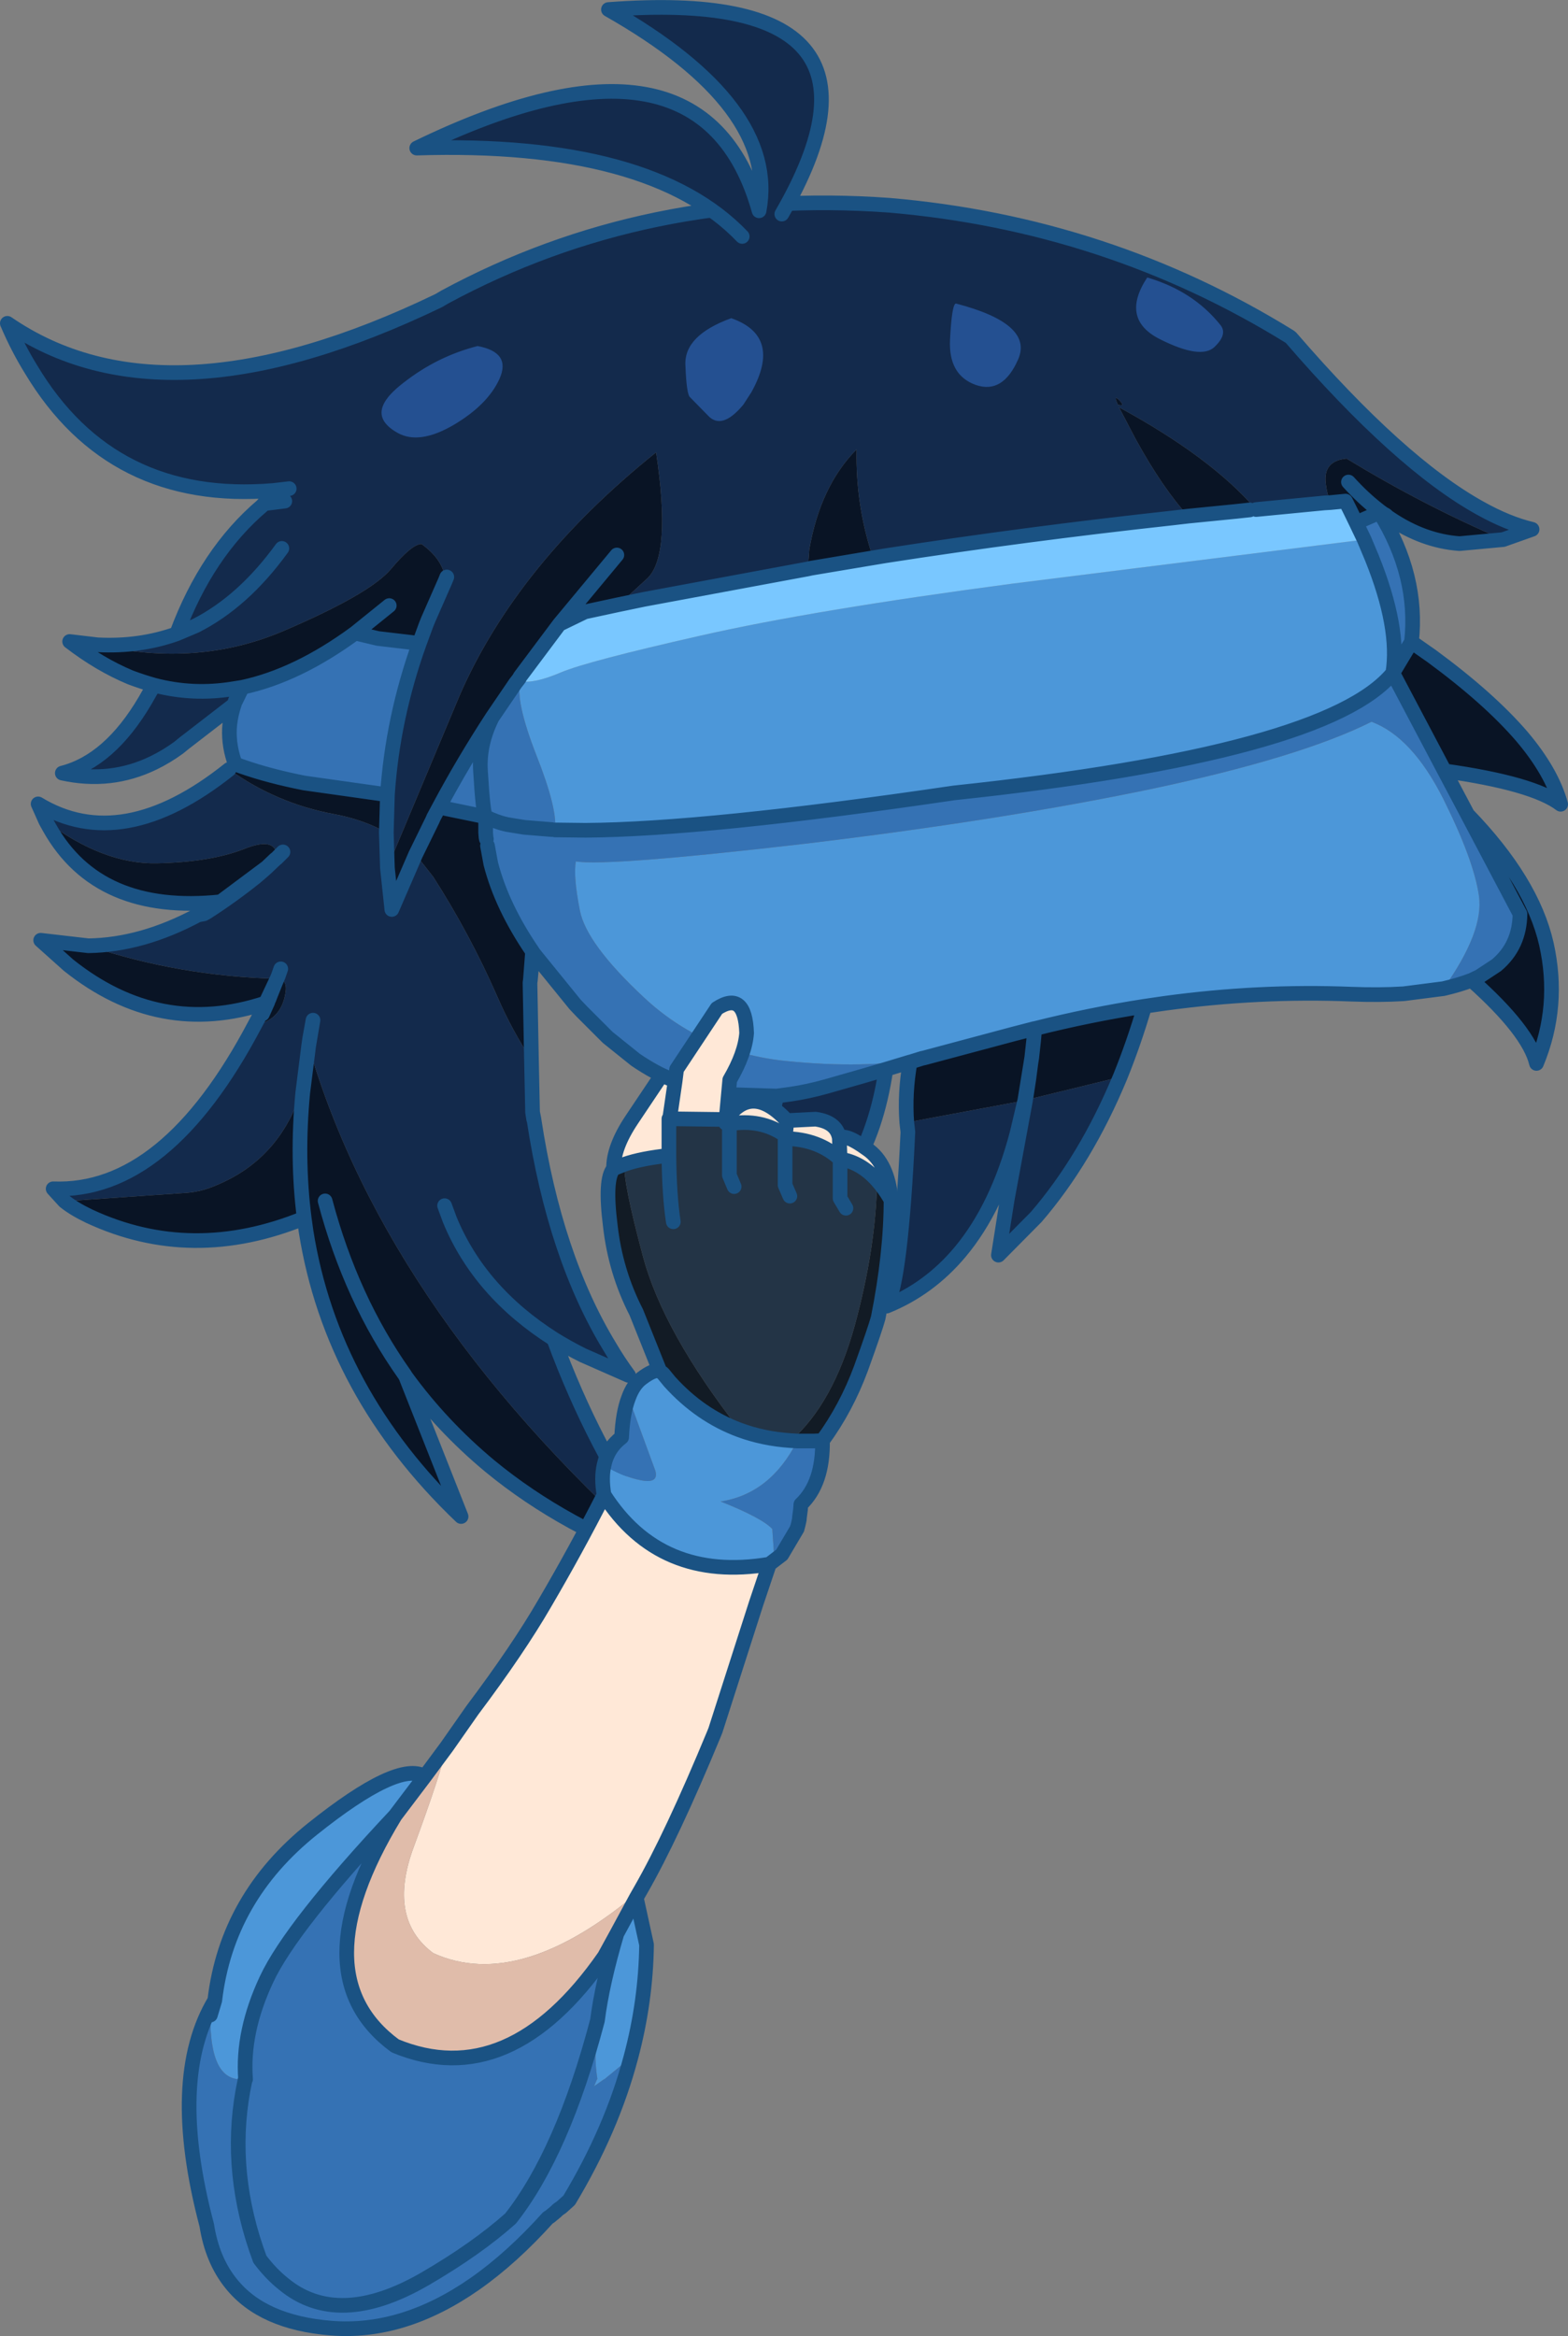 <?xml version="1.0" encoding="UTF-8" standalone="no"?>
<svg xmlns:xlink="http://www.w3.org/1999/xlink" height="318.65px" width="213.9px" xmlns="http://www.w3.org/2000/svg">
  <rect width="100%" height="100%" fill="#808080" stroke="none"/>
  <g transform="matrix(1.0, 0.0, 0.0, 1.0, 131.05, 357.0)">
    <path d="M6.35 -193.4 L7.7 -202.45 8.75 -206.9 9.7 -212.75 9.6 -212.15 9.3 -209.85 8.95 -207.55 8.85 -207.0 8.85 -206.95 7.8 -201.25 6.35 -193.4 M10.05 -216.7 L10.1 -216.7 9.95 -215.05 10.05 -216.35 10.05 -216.7 M-95.25 -288.05 L-95.05 -288.3 -95.0 -288.3 -95.25 -288.05 M-100.95 -234.0 L-94.65 -238.7 -95.15 -238.25 -96.2 -237.35 -96.75 -236.95 -102.8 -232.6 -103.25 -232.35 -104.05 -232.2 -100.95 -234.0 M-94.8 -220.2 L-93.25 -223.5 -93.1 -223.85 -93.5 -222.9 -94.2 -221.15 -94.35 -220.75 -94.45 -220.55 -94.55 -220.25 -94.6 -220.15 -95.25 -218.7 -95.6 -218.55 -95.6 -218.5 -94.8 -220.2 -94.6 -220.15 -94.8 -220.2 M-88.95 -214.3 L-88.8 -215.35 -88.35 -217.85 -88.95 -214.3" fill="#cccccc" fill-rule="evenodd" stroke="none"/>
    <path d="M65.85 -222.15 L60.4 -221.45 60.35 -221.45 Q57.15 -221.25 53.25 -221.4 40.7 -221.9 27.85 -220.15 L25.1 -219.75 Q17.65 -218.6 10.1 -216.7 L10.05 -216.7 7.15 -215.95 -5.0 -212.7 Q-12.85 -211.15 -24.0 -212.3 -35.2 -213.5 -43.15 -220.9 -51.1 -228.3 -51.95 -232.85 -52.85 -237.4 -52.5 -239.5 -48.15 -238.8 -21.35 -241.9 5.45 -245.1 25.85 -249.35 46.25 -253.65 56.05 -258.55 61.55 -256.5 65.8 -248.1 70.0 -239.7 70.7 -234.8 71.4 -229.95 65.85 -222.15 M-32.85 -207.75 Q-39.0 -208.8 -44.35 -212.45 L-48.15 -215.5 -51.65 -219.0 -45.55 -214.3 Q-39.45 -210.3 -32.85 -207.75 M55.05 -283.4 L56.1 -280.9 Q59.95 -271.35 58.95 -265.2 50.0 -254.25 -0.9 -248.85 -34.85 -243.85 -51.2 -243.75 L-55.35 -243.8 Q-54.95 -246.6 -57.9 -254.05 -60.8 -261.5 -60.05 -264.1 -58.25 -263.7 -54.5 -265.3 -50.95 -266.8 -35.5 -270.3 -20.1 -273.8 7.1 -277.4 L55.05 -283.4" fill="#4c97d9" fill-rule="evenodd" stroke="none"/>
    <path d="M21.6 -302.45 Q20.8 -303.2 21.45 -301.8 22.55 -301.5 21.6 -302.45 M40.3 -287.5 Q34.2 -294.6 21.6 -301.45 L23.85 -297.15 Q27.55 -290.4 31.05 -286.6 L29.75 -286.45 28.9 -286.35 Q8.75 -284.15 -10.25 -281.2 L-12.65 -280.8 -11.95 -280.9 Q-14.35 -288.0 -14.2 -295.7 -19.15 -290.7 -20.65 -282.05 L-20.85 -279.4 -43.2 -275.25 -46.8 -274.5 -46.35 -274.8 -42.7 -278.15 Q-39.45 -281.35 -41.55 -295.3 -60.45 -280.15 -68.3 -262.25 L-77.95 -239.25 -78.2 -238.6 -78.35 -243.45 -78.2 -238.6 -77.65 -233.45 -77.6 -232.95 -74.35 -240.45 -71.95 -237.4 Q-66.95 -229.6 -63.2 -221.05 -61.2 -216.45 -58.55 -212.45 L-58.4 -205.3 -58.25 -204.35 -58.2 -204.25 Q-55.35 -185.6 -47.9 -173.35 -46.7 -171.3 -45.3 -169.4 L-51.55 -172.15 Q-53.65 -173.2 -55.5 -174.35 -50.0 -159.45 -41.8 -147.9 L-38.1 -143.0 -39.7 -143.55 Q-78.05 -177.1 -88.95 -214.3 L-89.75 -207.95 -90.15 -207.55 Q-93.2 -198.8 -101.5 -195.35 -103.55 -194.45 -105.6 -194.3 L-122.25 -193.15 -123.8 -194.85 Q-108.4 -194.25 -96.3 -217.2 -92.7 -217.8 -92.1 -221.6 -91.8 -223.45 -93.25 -223.5 L-93.5 -222.9 -93.1 -223.85 -92.75 -224.85 -93.1 -223.85 -93.25 -223.5 -93.3 -223.5 Q-106.65 -223.85 -119.0 -228.0 -111.7 -228.1 -104.05 -232.2 L-103.25 -232.35 -102.8 -232.6 -96.75 -236.95 -96.2 -237.35 Q-99.45 -234.75 -102.8 -232.6 -99.45 -234.75 -96.2 -237.35 L-93.5 -239.1 Q-93.3 -239.0 -93.3 -239.95 L-93.3 -240.0 Q-93.25 -243.0 -97.75 -241.2 -102.35 -239.4 -109.65 -239.25 -116.95 -239.1 -124.8 -245.0 L-125.85 -247.35 Q-114.4 -240.4 -99.8 -252.05 -93.3 -247.4 -85.45 -245.95 -81.45 -245.2 -78.35 -243.45 L-78.2 -248.6 Q-77.5 -259.05 -73.85 -269.25 L-75.15 -269.4 -74.15 -270.4 -73.0 -271.65 -72.65 -272.45 -72.95 -271.7 Q-70.15 -275.05 -70.3 -277.8 -70.5 -280.6 -73.55 -282.8 -74.85 -282.8 -77.7 -279.4 -80.55 -276.0 -92.35 -270.95 -104.15 -265.9 -117.75 -269.05 -112.0 -268.75 -106.95 -270.55 -102.85 -281.6 -95.25 -288.05 L-95.0 -288.3 -93.75 -290.1 Q-115.8 -288.25 -126.8 -306.6 -128.6 -309.5 -130.05 -312.9 -108.45 -298.05 -71.2 -316.0 L-70.35 -316.5 Q-42.75 -331.4 -9.7 -329.0 20.0 -326.45 44.85 -311.1 L45.05 -310.95 Q59.85 -293.8 70.85 -287.7 74.6 -285.6 77.95 -284.8 L74.0 -283.4 Q63.05 -288.1 52.65 -294.45 49.45 -294.15 49.8 -291.1 49.95 -289.7 50.45 -288.45 L49.6 -288.4 40.3 -287.5 M-91.6 -290.35 L-93.75 -290.1 -91.6 -290.35 M21.75 -210.1 Q17.1 -198.9 10.3 -191.0 L5.15 -185.8 6.35 -193.4 7.8 -201.25 8.85 -206.95 21.75 -210.1 M7.7 -202.45 Q5.05 -192.35 -0.1 -186.2 -4.3 -181.2 -10.1 -178.85 -8.15 -182.35 -7.2 -202.6 L-7.35 -203.9 8.75 -206.9 7.7 -202.45 M-10.2 -211.15 Q-12.65 -194.5 -24.15 -188.9 -28.05 -187.05 -32.9 -186.35 -28.45 -192.15 -25.1 -207.5 L-23.25 -207.75 Q-20.85 -208.1 -18.35 -208.8 L-13.45 -210.2 -10.2 -211.15 M7.15 -215.95 L10.05 -216.7 10.05 -216.35 7.15 -215.95 M-92.2 -288.65 L-95.0 -288.3 -92.2 -288.65 M-92.6 -282.2 Q-97.85 -274.95 -104.35 -271.65 L-106.95 -270.55 -104.35 -271.65 Q-97.85 -274.95 -92.6 -282.2 M-110.05 -263.55 Q-104.75 -262.15 -99.25 -263.05 L-98.0 -263.25 -98.9 -261.4 -98.95 -261.4 -99.1 -260.9 -105.9 -255.65 -106.7 -255.0 Q-108.35 -253.8 -110.1 -252.95 -115.95 -250.1 -122.55 -251.55 -116.1 -253.2 -111.25 -261.45 L-110.05 -263.55 M-70.1 -278.3 L-70.3 -277.8 -70.1 -278.3 M-93.3 -239.95 L-92.45 -240.8 -93.3 -239.95 M-88.95 -214.3 L-88.35 -217.85 -88.8 -215.35 -88.95 -214.3 M-72.95 -271.7 L-73.85 -269.25 -72.95 -271.7 M-55.5 -174.35 Q-65.65 -180.8 -69.7 -190.65 L-70.4 -192.55 -69.7 -190.65 Q-65.65 -180.8 -55.5 -174.35" fill="#132a4c" fill-rule="evenodd" stroke="none"/>
    <path d="M21.6 -302.45 Q22.55 -301.5 21.45 -301.8 20.8 -303.2 21.6 -302.45 M31.05 -286.6 Q27.55 -290.4 23.85 -297.15 L21.6 -301.45 Q34.2 -294.6 40.3 -287.5 L39.45 -287.45 37.6 -287.25 31.05 -286.6 M50.45 -288.45 Q49.95 -289.7 49.8 -291.1 49.45 -294.15 52.65 -294.45 63.05 -288.1 74.0 -283.4 L68.05 -282.85 Q63.15 -283.2 58.55 -286.3 L58.4 -286.4 58.2 -286.55 58.05 -286.7 57.9 -286.8 57.7 -286.9 57.35 -287.15 57.15 -287.3 56.9 -287.5 57.15 -287.1 53.95 -285.7 53.1 -287.45 52.5 -288.65 50.45 -288.45 M61.5 -269.45 L61.55 -269.4 64.2 -267.55 Q72.1 -261.75 76.6 -256.5 80.65 -251.7 81.85 -247.3 78.1 -250.15 66.0 -251.85 L58.95 -265.2 61.5 -269.45 M69.15 -245.9 Q77.95 -236.8 79.9 -228.25 81.8 -219.75 78.55 -211.95 77.5 -216.35 69.7 -223.3 L70.75 -223.8 73.1 -225.35 Q76.25 -228.0 76.3 -232.35 L69.15 -245.9 M25.1 -219.75 Q23.6 -214.65 21.75 -210.1 L8.85 -206.95 8.85 -207.0 8.95 -207.55 9.3 -209.85 9.6 -212.15 9.7 -212.75 8.75 -206.9 -7.35 -203.9 Q-7.65 -207.9 -6.9 -212.15 L-6.85 -212.15 -6.7 -212.2 -5.25 -212.65 -4.95 -212.7 -5.0 -212.7 7.15 -215.95 10.05 -216.35 9.95 -215.05 9.7 -212.75 9.95 -215.05 10.1 -216.7 Q17.65 -218.6 25.1 -219.75 M-58.7 -223.3 L-58.75 -222.95 -58.55 -212.45 Q-61.2 -216.45 -63.2 -221.05 -66.95 -229.6 -71.95 -237.4 L-74.35 -240.45 -72.05 -245.15 -71.9 -245.5 -71.15 -246.9 -64.85 -245.6 -64.8 -244.75 -64.8 -243.45 -64.75 -242.8 -64.7 -242.55 -64.55 -241.65 -64.1 -239.2 Q-62.6 -233.35 -58.4 -227.2 L-58.7 -223.3 M52.9 -291.25 Q54.85 -289.1 56.9 -287.5 54.85 -289.1 52.9 -291.25 M-110.05 -263.55 Q-111.65 -264.0 -113.25 -264.6 -117.45 -266.35 -121.55 -269.5 L-117.75 -269.05 Q-104.15 -265.9 -92.35 -270.95 -80.55 -276.0 -77.7 -279.4 -74.85 -282.8 -73.55 -282.8 -70.5 -280.6 -70.3 -277.8 L-72.65 -272.45 -70.3 -277.8 Q-70.15 -275.05 -72.95 -271.7 L-72.65 -272.45 -73.0 -271.65 -74.15 -270.4 -75.15 -269.4 -79.4 -269.9 -79.45 -269.9 -82.6 -270.65 Q-90.5 -264.85 -98.0 -263.25 L-99.25 -263.05 Q-104.75 -262.15 -110.05 -263.55 M-77.95 -274.4 L-82.6 -270.65 -77.95 -274.4 M-99.8 -252.05 L-98.9 -252.75 -98.05 -252.45 Q-94.35 -251.15 -89.55 -250.2 L-78.2 -248.6 -78.35 -243.45 Q-81.45 -245.2 -85.45 -245.95 -93.3 -247.4 -99.8 -252.05 M-100.95 -234.0 Q-117.65 -232.25 -124.3 -244.1 L-124.8 -245.0 Q-116.95 -239.1 -109.65 -239.25 -102.35 -239.4 -97.75 -241.2 -93.25 -243.0 -93.3 -240.0 L-93.3 -239.95 -93.55 -239.75 -94.65 -238.7 -93.55 -239.75 -93.3 -239.95 Q-93.3 -239.0 -93.5 -239.1 L-96.2 -237.35 -95.15 -238.25 -94.65 -238.7 -100.95 -234.0 M-94.8 -220.2 Q-109.25 -215.4 -121.7 -225.35 L-125.5 -228.75 -119.0 -228.0 Q-106.65 -223.85 -93.3 -223.5 L-93.25 -223.5 -94.8 -220.2 M-93.5 -222.9 L-93.25 -223.5 Q-91.8 -223.45 -92.1 -221.6 -92.7 -217.8 -96.3 -217.2 L-95.6 -218.5 -95.6 -218.55 -95.25 -218.7 -94.6 -220.15 -94.55 -220.25 -94.45 -220.55 -94.35 -220.75 -94.2 -221.15 -93.5 -222.9 M-122.25 -193.15 L-105.6 -194.3 Q-103.55 -194.45 -101.5 -195.35 -93.2 -198.8 -90.15 -207.55 L-89.75 -207.95 -88.95 -214.3 Q-78.05 -177.1 -39.7 -143.55 -54.0 -148.6 -64.25 -157.05 -70.8 -162.5 -75.7 -169.25 L-68.15 -150.15 Q-85.8 -167.0 -89.3 -189.05 L-89.55 -190.85 Q-104.85 -184.6 -118.85 -191.1 -120.95 -192.1 -122.25 -193.15 M-20.85 -279.4 L-20.65 -282.05 Q-19.15 -290.7 -14.2 -295.7 -14.35 -288.0 -11.95 -280.9 L-12.65 -280.8 -20.4 -279.5 -20.85 -279.4 M-78.2 -238.6 L-77.95 -239.25 -68.3 -262.25 Q-60.45 -280.15 -41.55 -295.3 -39.45 -281.35 -42.7 -278.15 L-46.35 -274.8 -46.8 -274.5 -51.45 -273.5 -51.45 -273.45 -54.75 -271.85 -60.1 -264.7 -60.2 -264.5 -60.2 -264.55 -60.5 -264.1 -60.7 -263.85 -63.9 -259.15 Q-67.9 -253.0 -71.15 -246.9 L-71.9 -245.5 -72.05 -245.15 -74.35 -240.45 -77.6 -232.95 -77.65 -233.45 -78.2 -238.6 M-46.9 -281.3 L-54.75 -271.85 -46.9 -281.3 M-75.7 -169.25 L-75.85 -169.5 Q-83.15 -179.8 -86.7 -193.2 -83.15 -179.8 -75.85 -169.5 L-75.7 -169.25 M-89.55 -190.85 Q-90.6 -199.05 -89.75 -207.95 -90.6 -199.05 -89.55 -190.85" fill="#091425" fill-rule="evenodd" stroke="none"/>
    <path d="M57.15 -287.1 Q62.5 -278.45 61.5 -269.45 L58.95 -265.2 Q59.95 -271.35 56.1 -280.9 L55.05 -283.4 53.95 -285.7 57.15 -287.1 M66.0 -251.85 L69.15 -245.9 76.3 -232.35 Q76.25 -228.0 73.1 -225.35 L70.75 -223.8 69.7 -223.3 Q68.0 -222.65 65.85 -222.15 71.4 -229.95 70.7 -234.8 70.0 -239.7 65.8 -248.1 61.55 -256.5 56.05 -258.55 46.25 -253.65 25.85 -249.35 5.45 -245.1 -21.35 -241.9 -48.15 -238.8 -52.5 -239.5 -52.85 -237.4 -51.95 -232.85 -51.1 -228.3 -43.15 -220.9 -35.2 -213.5 -24.0 -212.3 -12.85 -211.15 -5.0 -212.7 L-5.25 -212.65 -6.7 -212.2 -6.85 -212.15 -6.9 -212.15 -9.05 -211.5 -10.2 -211.15 -13.45 -210.2 -18.35 -208.8 Q-20.85 -208.1 -23.25 -207.75 L-25.1 -207.5 -32.85 -207.75 Q-39.45 -210.3 -45.55 -214.3 L-51.65 -219.0 -51.7 -219.0 -52.6 -220.0 -58.0 -226.65 -58.35 -227.1 -58.4 -227.2 Q-62.6 -233.35 -64.1 -239.2 L-64.55 -241.65 -64.7 -242.55 -64.75 -242.8 -64.8 -243.45 -64.8 -244.75 -64.85 -245.6 -64.8 -245.6 Q-65.15 -245.95 -65.5 -251.8 -65.75 -255.45 -63.9 -259.15 -65.75 -255.45 -65.5 -251.8 -65.15 -245.95 -64.8 -245.6 L-64.85 -245.6 -71.15 -246.9 Q-67.9 -253.0 -63.9 -259.15 L-60.7 -263.85 -60.5 -264.1 -60.2 -264.5 -60.5 -264.1 -60.2 -264.55 -60.2 -264.5 -60.4 -264.2 -60.05 -264.1 Q-60.8 -261.5 -57.9 -254.05 -54.95 -246.6 -55.35 -243.8 L-51.2 -243.75 Q-34.85 -243.85 -0.9 -248.85 50.0 -254.25 58.95 -265.2 L66.0 -251.85 M-98.0 -263.25 Q-90.5 -264.85 -82.6 -270.65 L-79.45 -269.9 -79.4 -269.9 -75.15 -269.4 -73.85 -269.25 Q-77.5 -259.05 -78.2 -248.6 L-89.55 -250.2 Q-94.35 -251.15 -98.05 -252.45 L-98.9 -252.75 -98.95 -252.75 Q-99.85 -255.15 -99.75 -257.6 -99.65 -259.25 -99.1 -260.9 L-98.95 -261.4 -98.9 -261.4 -98.0 -263.25 M-55.8 -243.85 L-59.5 -244.15 -61.35 -244.45 -61.95 -244.55 -62.1 -244.6 -62.15 -244.6 Q-63.25 -244.85 -64.85 -245.6 -63.25 -244.85 -62.15 -244.6 L-62.1 -244.6 -61.95 -244.55 -61.35 -244.45 -59.5 -244.15 -55.8 -243.85 M-52.6 -220.0 L-51.65 -219.0 -52.6 -220.0 M-5.25 -212.65 L-5.0 -212.7 -4.95 -212.7 -5.25 -212.65" fill="#3572b4" fill-rule="evenodd" stroke="none"/>
    <path d="M31.05 -286.6 L37.6 -287.25 39.45 -287.45 40.3 -287.5 49.6 -288.4 50.45 -288.45 52.5 -288.65 53.1 -287.45 53.95 -285.7 55.05 -283.4 7.1 -277.4 Q-20.1 -273.8 -35.5 -270.3 -50.95 -266.8 -54.5 -265.3 -58.25 -263.7 -60.05 -264.1 L-60.4 -264.2 -60.2 -264.5 -60.1 -264.7 -54.75 -271.85 -51.45 -273.45 -51.45 -273.5 -46.8 -274.5 -43.2 -275.25 -20.85 -279.4 -20.4 -279.5 -12.65 -280.8 -10.25 -281.2 Q8.75 -284.15 28.9 -286.35 L29.75 -286.45 31.05 -286.6" fill="#79c7ff" fill-rule="evenodd" stroke="none"/>
    <path d="M31.05 -286.6 L37.6 -287.25 39.45 -287.45 M40.3 -287.5 L49.6 -288.4 50.45 -288.45 52.5 -288.65 53.1 -287.45 53.95 -285.7 57.15 -287.1 Q62.5 -278.45 61.5 -269.45 L61.55 -269.4 64.2 -267.55 Q72.1 -261.75 76.6 -256.5 80.65 -251.7 81.85 -247.3 78.1 -250.15 66.0 -251.85 L69.15 -245.9 Q77.95 -236.8 79.9 -228.25 81.8 -219.75 78.55 -211.95 77.5 -216.35 69.7 -223.3 68.0 -222.65 65.85 -222.15 L60.4 -221.45 60.35 -221.45 Q57.15 -221.25 53.25 -221.4 40.7 -221.9 27.85 -220.15 L25.1 -219.75 Q23.6 -214.65 21.75 -210.1 17.1 -198.9 10.3 -191.0 L5.15 -185.8 6.35 -193.4 7.7 -202.45 Q5.05 -192.35 -0.1 -186.2 -4.3 -181.2 -10.1 -178.85 -8.15 -182.35 -7.2 -202.6 L-7.35 -203.9 Q-7.65 -207.9 -6.9 -212.15 L-9.05 -211.5 -10.2 -211.15 Q-12.65 -194.5 -24.15 -188.9 -28.05 -187.05 -32.9 -186.35 -28.45 -192.15 -25.1 -207.5 L-32.85 -207.75 Q-39.0 -208.8 -44.35 -212.45 L-48.15 -215.5 -51.65 -219.0 -52.6 -220.0 -58.0 -226.65 -58.35 -227.1 -58.7 -223.3 -58.75 -222.95 -58.55 -212.45 -58.4 -205.3 -58.2 -204.3 -58.2 -204.25 Q-55.35 -185.6 -47.9 -173.35 -46.7 -171.3 -45.3 -169.4 L-51.55 -172.15 Q-53.65 -173.2 -55.5 -174.35 -50.0 -159.45 -41.8 -147.9 L-38.1 -143.0 -39.7 -143.55 -36.8 -141.05 M74.0 -283.4 L77.95 -284.8 Q74.6 -285.6 70.85 -287.7 59.85 -293.8 45.05 -310.95 L44.85 -311.1 Q20.0 -326.45 -9.7 -329.0 -42.75 -331.4 -70.35 -316.5 L-71.2 -316.0 Q-108.45 -298.05 -130.05 -312.9 -128.6 -309.5 -126.8 -306.6 -115.8 -288.25 -93.75 -290.1 L-91.6 -290.35 M74.0 -283.4 L68.05 -282.85 Q63.15 -283.2 58.55 -286.3 L58.4 -286.4 58.2 -286.55 58.05 -286.7 57.9 -286.8 57.7 -286.9 57.35 -287.15 57.15 -287.3 56.9 -287.5 57.15 -287.1 M56.9 -287.5 Q54.85 -289.1 52.9 -291.25 M55.05 -283.4 L56.1 -280.9 Q59.95 -271.35 58.95 -265.2 L61.5 -269.45 M53.95 -285.7 L55.05 -283.4 M-55.35 -243.8 L-51.2 -243.75 Q-34.85 -243.85 -0.9 -248.85 50.0 -254.25 58.95 -265.2 L66.0 -251.85 M-5.0 -212.7 L7.15 -215.95 10.05 -216.7 10.1 -216.7 Q17.65 -218.6 25.1 -219.75 M-12.65 -280.8 L-10.25 -281.2 Q8.75 -284.15 28.9 -286.35 L29.75 -286.45 31.05 -286.6 M10.05 -216.35 L10.05 -216.7 M9.95 -215.05 L10.05 -216.35 M9.7 -212.75 L9.95 -215.05 10.1 -216.7 M8.85 -207.0 L8.95 -207.55 9.3 -209.85 9.6 -212.15 9.7 -212.75 8.75 -206.9 7.7 -202.45 M6.35 -193.4 L7.8 -201.25 8.85 -206.95 M69.15 -245.9 L76.3 -232.35 Q76.25 -228.0 73.1 -225.35 L70.75 -223.8 69.7 -223.3 M-95.25 -288.05 L-95.05 -288.3 -95.0 -288.3 -93.75 -290.1 M-95.0 -288.3 L-95.25 -288.05 Q-102.85 -281.6 -106.95 -270.55 L-104.35 -271.65 Q-97.85 -274.95 -92.6 -282.2 M-95.0 -288.3 L-92.2 -288.65 M-117.75 -269.05 L-121.55 -269.5 Q-117.45 -266.35 -113.25 -264.6 -111.65 -264.0 -110.05 -263.55 -104.75 -262.15 -99.25 -263.05 L-98.0 -263.25 Q-90.5 -264.85 -82.6 -270.65 L-77.95 -274.4 M-106.95 -270.55 Q-112.0 -268.75 -117.75 -269.05 M-70.3 -277.8 L-70.1 -278.3 M-110.05 -263.55 L-111.25 -261.45 Q-116.1 -253.2 -122.55 -251.55 -115.95 -250.1 -110.1 -252.95 -108.35 -253.8 -106.7 -255.0 L-105.9 -255.65 -99.1 -260.9 -98.95 -261.4 -98.9 -261.4 -98.0 -263.25 M-78.35 -243.45 L-78.2 -248.6 -89.55 -250.2 Q-94.35 -251.15 -98.05 -252.45 L-98.9 -252.75 -98.95 -252.75 Q-99.85 -255.15 -99.75 -257.6 -99.65 -259.25 -99.1 -260.9 M-124.8 -245.0 L-124.3 -244.1 Q-117.65 -232.25 -100.95 -234.0 L-94.65 -238.7 -93.55 -239.75 -93.3 -239.95 -92.45 -240.8 M-124.8 -245.0 L-125.85 -247.35 Q-114.4 -240.4 -99.8 -252.05 M-119.0 -228.0 L-125.5 -228.75 -121.7 -225.35 Q-109.25 -215.4 -94.8 -220.2 L-93.25 -223.5 -93.1 -223.85 -93.5 -222.9 -94.2 -221.15 -94.35 -220.75 -94.45 -220.55 -94.55 -220.25 -94.6 -220.15 -95.25 -218.7 -95.6 -218.55 -95.6 -218.5 -96.3 -217.2 Q-108.4 -194.25 -123.8 -194.85 L-122.25 -193.15 Q-120.95 -192.1 -118.85 -191.1 -104.85 -184.6 -89.55 -190.85 L-89.3 -189.05 Q-85.8 -167.0 -68.15 -150.15 L-75.7 -169.25 Q-70.8 -162.5 -64.25 -157.05 -54.0 -148.6 -39.7 -143.55 M-119.0 -228.0 Q-111.7 -228.1 -104.05 -232.2 L-100.95 -234.0 M-102.8 -232.6 Q-99.45 -234.75 -96.2 -237.35 L-95.15 -238.25 -94.65 -238.7 M-92.75 -224.85 L-93.1 -223.85 M-89.75 -207.95 L-88.95 -214.3 -88.8 -215.35 -88.35 -217.85 -88.95 -214.3 M-102.8 -232.6 L-103.25 -232.35 -104.05 -232.2 M-94.8 -220.2 L-94.6 -220.15 M-94.8 -220.2 L-95.6 -218.5 M-20.85 -279.4 L-20.4 -279.5 -12.65 -280.8 M-46.8 -274.5 L-43.2 -275.25 -20.85 -279.4 M-54.75 -271.85 L-51.45 -273.45 -51.45 -273.5 -46.8 -274.5 M-70.3 -277.8 L-72.65 -272.45 -72.95 -271.7 -73.85 -269.25 Q-77.5 -259.05 -78.2 -248.6 M-75.15 -269.4 L-73.85 -269.25 M-82.6 -270.65 L-79.45 -269.9 -79.4 -269.9 -75.15 -269.4 M-64.85 -245.6 L-64.8 -245.6 Q-65.15 -245.95 -65.5 -251.8 -65.75 -255.45 -63.9 -259.15 -67.9 -253.0 -71.15 -246.9 L-64.85 -245.6 Q-63.25 -244.85 -62.15 -244.6 L-62.1 -244.6 -61.95 -244.55 -61.35 -244.45 -59.5 -244.15 -55.8 -243.85 M-60.2 -264.5 L-60.1 -264.7 -54.75 -271.85 -46.9 -281.3 M-60.5 -264.1 L-60.2 -264.5 M-60.5 -264.1 L-60.7 -263.85 -63.9 -259.15 M-58.35 -227.1 L-58.4 -227.2 -58.7 -223.3 M-64.7 -242.55 L-64.75 -242.8 -64.8 -243.45 -64.8 -244.75 -64.85 -245.6 M-58.4 -227.2 Q-62.6 -233.35 -64.1 -239.2 L-64.55 -241.65 M-74.35 -240.45 L-72.05 -245.15 -71.9 -245.5 -71.15 -246.9 M-78.35 -243.45 L-78.2 -238.6 -77.65 -233.45 -77.6 -232.95 -74.35 -240.45 M-58.4 -205.3 L-58.25 -204.35 -58.2 -204.25 M-10.2 -211.15 L-13.45 -210.2 -18.35 -208.8 Q-20.85 -208.1 -23.25 -207.75 L-25.1 -207.5 M-5.25 -212.65 L-6.7 -212.2 -6.85 -212.15 -6.9 -212.15 M-5.0 -212.7 L-5.25 -212.65 M-86.7 -193.2 Q-83.15 -179.8 -75.85 -169.5 L-75.7 -169.25 M-70.4 -192.55 L-69.7 -190.65 Q-65.65 -180.8 -55.5 -174.35 M-89.75 -207.95 Q-90.6 -199.05 -89.55 -190.85" fill="none" stroke="#1a5283" stroke-linecap="round" stroke-linejoin="round" stroke-width="2.0"/>
    <path d="M25.45 -319.15 Q31.75 -317.3 35.45 -312.65 36.45 -311.4 34.6 -309.65 32.75 -307.95 27.25 -310.7 21.7 -313.45 25.45 -319.15 M-0.65 -315.6 Q9.95 -312.85 7.85 -308.0 5.75 -303.2 2.05 -304.5 -1.7 -305.85 -1.45 -310.7 -1.2 -315.55 -0.65 -315.6 M-65.9 -309.8 Q-61.3 -308.95 -62.9 -305.35 -64.5 -301.8 -69.15 -299.05 -73.85 -296.3 -76.8 -297.95 -79.75 -299.6 -78.75 -301.8 -78.15 -303.15 -76.0 -304.8 -71.4 -308.4 -65.9 -309.8 M-31.3 -313.6 Q-24.3 -311.15 -28.55 -303.5 L-29.65 -301.8 Q-32.6 -298.25 -34.5 -300.35 L-36.9 -302.8 Q-37.4 -303.15 -37.55 -307.2 -37.75 -311.25 -31.3 -313.6" fill="#245091" fill-rule="evenodd" stroke="none"/>
    <path d="M-24.4 -327.8 L-29.8 -324.75 Q-42.3 -337.8 -74.2 -336.8 -35.2 -355.75 -27.5 -328.25 -24.8 -342.5 -48.05 -355.7 -6.45 -358.85 -24.4 -327.8" fill="#132a4c" fill-rule="evenodd" stroke="none"/>
    <path d="M-24.4 -327.8 Q-6.45 -358.85 -48.05 -355.7 -24.8 -342.5 -27.5 -328.25 -35.2 -355.75 -74.2 -336.8 -42.3 -337.8 -29.8 -324.75" fill="none" stroke="#1a5283" stroke-linecap="round" stroke-linejoin="round" stroke-width="2.0"/>
    <path d="M-47.35 -197.6 Q-47.4 -200.5 -44.85 -204.3 L-40.8 -210.35 -38.95 -209.55 -38.75 -211.15 -33.25 -219.45 Q-29.4 -221.95 -29.2 -216.1 -29.4 -213.3 -31.5 -209.7 L-32.0 -204.3 Q-28.55 -209.35 -23.7 -204.15 L-19.8 -204.35 Q-16.9 -203.95 -16.55 -201.75 -15.7 -202.4 -12.8 -200.3 -9.9 -198.35 -9.5 -193.35 L-9.6 -193.5 Q-10.45 -194.95 -11.4 -196.0 -13.65 -198.5 -16.45 -198.9 -19.4 -201.65 -23.95 -201.7 L-23.95 -202.15 Q-27.25 -204.45 -31.55 -203.7 L-31.55 -204.3 -32.0 -204.3 -39.7 -204.4 -39.8 -204.4 -39.8 -203.9 -39.8 -199.4 Q-43.55 -199.0 -45.85 -198.2 L-47.35 -197.6 M-26.1 -143.65 L-27.9 -138.3 -33.45 -121.0 -33.65 -120.5 Q-39.4 -106.6 -43.65 -99.2 -60.1 -85.2 -71.95 -90.6 -78.25 -95.3 -74.6 -105.1 -70.95 -115.0 -70.1 -118.75 L-66.6 -123.75 Q-60.4 -132.0 -56.75 -138.3 -52.5 -145.55 -48.65 -153.1 -41.0 -141.15 -26.1 -143.65 M-38.95 -209.55 L-39.7 -204.4 -38.95 -209.55 M-23.7 -204.15 L-23.95 -201.7 -23.7 -204.15 M-16.45 -198.9 L-16.55 -201.75 -16.45 -198.9" fill="#ffe8d7" fill-rule="evenodd" stroke="none"/>
    <path d="M-45.85 -198.2 Q-43.55 -199.0 -39.8 -199.4 L-39.8 -203.9 -39.7 -204.4 -32.0 -204.3 -31.55 -204.3 -31.55 -203.7 Q-27.25 -204.45 -23.95 -202.15 L-23.95 -201.7 Q-19.4 -201.65 -16.45 -198.9 -13.65 -198.5 -11.4 -196.0 -11.55 -186.85 -14.45 -176.2 -17.4 -165.55 -23.15 -160.5 -26.9 -160.75 -30.15 -161.95 -40.6 -175.35 -43.35 -185.65 -46.1 -195.95 -45.85 -198.2 M-32.05 -203.8 L-32.0 -204.3 -32.05 -203.8 M-15.65 -192.2 L-16.45 -193.55 -16.45 -198.9 -16.45 -193.55 -15.65 -192.2 M-30.9 -195.15 L-31.55 -196.7 -31.55 -203.7 -31.55 -196.7 -30.9 -195.15 M-23.3 -193.85 L-23.95 -195.35 -23.95 -201.7 -23.95 -195.35 -23.3 -193.85 M-39.2 -190.35 Q-39.75 -193.95 -39.8 -199.4 -39.75 -193.95 -39.2 -190.35" fill="#233446" fill-rule="evenodd" stroke="none"/>
    <path d="M-9.5 -193.35 Q-9.5 -186.05 -11.25 -177.25 -11.65 -175.75 -13.6 -170.35 -15.6 -164.95 -18.85 -160.5 L-20.05 -160.45 -22.3 -160.45 -23.15 -160.5 Q-17.4 -165.55 -14.45 -176.2 -11.55 -186.85 -11.4 -196.0 -10.45 -194.95 -9.6 -193.5 L-9.5 -193.35 M-41.05 -170.0 L-44.25 -178.0 Q-47.1 -183.55 -47.8 -189.85 -48.6 -196.2 -47.35 -197.6 L-45.85 -198.2 Q-46.1 -195.95 -43.35 -185.65 -40.6 -175.35 -30.15 -161.95 -35.55 -163.95 -39.7 -168.55 L-40.6 -169.65 -41.05 -170.0" fill="#121b25" fill-rule="evenodd" stroke="none"/>
    <path d="M-24.4 -144.95 L-26.1 -143.65 Q-41.0 -141.15 -48.65 -153.1 -49.05 -155.4 -48.65 -157.15 -46.15 -155.6 -43.65 -155.1 -41.15 -154.6 -41.65 -156.4 L-45.3 -166.35 Q-44.65 -168.15 -43.5 -169.0 -41.85 -170.25 -41.05 -170.0 L-40.6 -169.65 -39.7 -168.55 Q-35.55 -163.95 -30.15 -161.95 -26.9 -160.75 -23.15 -160.5 L-22.3 -160.45 Q-25.95 -153.25 -32.75 -152.2 -27.1 -149.95 -25.7 -148.45 L-25.4 -144.1 -24.4 -144.95 M-44.25 -98.15 L-42.85 -91.75 Q-42.95 -84.0 -45.0 -76.35 L-48.6 -73.4 -48.65 -73.4 -50.0 -72.45 -49.6 -73.4 -49.55 -73.4 Q-50.1 -76.75 -49.55 -81.4 -48.9 -86.5 -46.9 -93.25 L-44.25 -98.15 M-101.75 -84.15 Q-100.1 -98.2 -88.4 -107.55 -76.7 -116.9 -73.1 -114.7 L-77.15 -109.35 Q-91.35 -94.2 -94.7 -87.0 -98.05 -79.85 -97.55 -73.4 L-97.6 -73.4 -97.9 -71.9 -97.95 -72.4 -98.0 -73.4 Q-102.45 -73.15 -102.35 -82.15 L-101.75 -84.15" fill="#4c97d9" fill-rule="evenodd" stroke="none"/>
    <path d="M-18.85 -160.5 Q-18.75 -154.7 -21.8 -151.8 L-21.85 -151.1 -22.0 -149.95 -22.0 -149.8 -22.05 -149.55 -22.15 -149.1 -22.25 -148.7 -22.3 -148.6 -22.3 -148.5 -24.4 -144.95 -25.4 -144.1 -25.7 -148.45 Q-27.1 -149.95 -32.75 -152.2 -25.95 -153.25 -22.3 -160.45 L-20.05 -160.45 -18.85 -160.5 M-45.0 -76.35 Q-47.6 -66.55 -53.4 -56.9 L-54.45 -55.95 -54.6 -55.85 -54.95 -55.6 -55.15 -55.4 -55.5 -55.1 -55.75 -54.9 -56.05 -54.65 -56.3 -54.5 Q-61.25 -49.0 -66.25 -45.5 -76.05 -38.65 -85.9 -39.45 -95.25 -40.2 -99.5 -45.5 -102.1 -48.7 -102.85 -53.5 -108.15 -73.55 -101.75 -84.15 L-102.35 -82.15 Q-102.45 -73.15 -98.0 -73.4 L-97.95 -72.4 -97.9 -71.9 -97.6 -73.4 -97.55 -73.4 Q-98.05 -79.85 -94.7 -87.0 -91.35 -94.2 -77.15 -109.35 -90.35 -87.65 -77.15 -77.95 -61.6 -71.5 -48.6 -90.15 L-46.9 -93.25 Q-48.9 -86.5 -49.55 -81.4 -50.1 -76.75 -49.55 -73.4 L-49.6 -73.4 -50.0 -72.45 -48.65 -73.4 -48.6 -73.4 -45.0 -76.35 M-48.65 -157.15 Q-48.15 -159.5 -46.25 -160.95 -46.1 -164.3 -45.3 -166.35 L-41.65 -156.4 Q-41.15 -154.6 -43.65 -155.1 -46.15 -155.6 -48.65 -157.15 M-49.55 -81.4 Q-54.3 -63.4 -61.4 -54.4 -66.05 -50.25 -73.1 -46.15 -84.95 -39.3 -92.4 -45.5 -94.1 -46.85 -95.6 -48.85 -99.95 -60.55 -97.9 -71.9 -99.95 -60.55 -95.6 -48.85 -94.1 -46.85 -92.4 -45.5 -84.95 -39.3 -73.1 -46.15 -66.05 -50.25 -61.4 -54.4 -54.3 -63.4 -49.55 -81.4" fill="#3572b4" fill-rule="evenodd" stroke="none"/>
    <path d="M-43.65 -99.2 L-44.25 -98.15 -46.9 -93.25 -48.6 -90.15 Q-61.6 -71.5 -77.15 -77.95 -90.35 -87.65 -77.15 -109.35 L-73.1 -114.7 -70.1 -118.75 Q-70.95 -115.0 -74.6 -105.1 -78.25 -95.3 -71.95 -90.6 -60.1 -85.2 -43.65 -99.2" fill="#e0bcaa" fill-rule="evenodd" stroke="none"/>
    <path d="M-47.35 -197.6 Q-47.4 -200.5 -44.85 -204.3 L-40.8 -210.35 -38.95 -209.55 -38.75 -211.15 -33.25 -219.45 Q-29.4 -221.95 -29.2 -216.1 -29.4 -213.3 -31.5 -209.7 L-32.0 -204.3 Q-28.55 -209.35 -23.7 -204.15 L-19.8 -204.35 Q-16.9 -203.95 -16.55 -201.75 -15.7 -202.4 -12.8 -200.3 -9.9 -198.35 -9.5 -193.35 -9.5 -186.05 -11.25 -177.25 -11.65 -175.75 -13.6 -170.35 -15.6 -164.95 -18.85 -160.5 -18.75 -154.7 -21.8 -151.8 L-21.85 -151.1 -22.0 -149.95 -22.0 -149.8 -22.05 -149.55 -22.15 -149.1 -22.25 -148.7 -22.3 -148.6 -22.3 -148.5 -24.4 -144.95 -26.1 -143.65 -27.9 -138.3 -33.45 -121.0 -33.65 -120.5 Q-39.4 -106.6 -43.65 -99.2 L-44.25 -98.15 -42.85 -91.75 Q-42.95 -84.0 -45.0 -76.35 -47.6 -66.55 -53.4 -56.9 L-54.45 -55.95 -54.6 -55.85 -54.95 -55.6 -55.15 -55.4 -55.5 -55.1 -55.75 -54.9 -56.05 -54.65 -56.3 -54.5 Q-61.25 -49.0 -66.25 -45.5 -76.05 -38.65 -85.9 -39.45 -95.25 -40.2 -99.5 -45.5 -102.1 -48.7 -102.85 -53.5 -108.15 -73.55 -101.75 -84.15 -100.1 -98.2 -88.4 -107.55 -76.7 -116.9 -73.1 -114.7 L-70.1 -118.75 -66.6 -123.75 Q-60.4 -132.0 -56.75 -138.3 -52.5 -145.55 -48.65 -153.1 -49.05 -155.4 -48.65 -157.15 -48.15 -159.5 -46.25 -160.95 -46.1 -164.3 -45.3 -166.35 -44.65 -168.15 -43.5 -169.0 -41.85 -170.25 -41.05 -170.0 L-44.25 -178.0 Q-47.1 -183.55 -47.8 -189.85 -48.6 -196.2 -47.35 -197.6 L-45.85 -198.2 Q-43.55 -199.0 -39.8 -199.4 L-39.8 -203.9 -39.8 -204.4 -39.7 -204.4 -38.95 -209.55 M-32.0 -204.3 L-31.55 -204.3 -31.55 -203.7 Q-27.25 -204.45 -23.95 -202.15 L-23.95 -201.7 -23.7 -204.15 M-39.8 -203.9 L-39.7 -204.4 -32.0 -204.3 -32.05 -203.8 M-16.55 -201.75 L-16.45 -198.9 Q-13.65 -198.5 -11.4 -196.0 -10.45 -194.95 -9.6 -193.5 L-9.5 -193.35 M-23.95 -201.7 Q-19.4 -201.65 -16.45 -198.9 L-16.45 -193.55 -15.65 -192.2 M-23.95 -201.7 L-23.95 -195.35 -23.3 -193.85 M-31.55 -203.7 L-31.55 -196.7 -30.9 -195.15 M-22.3 -160.45 L-23.15 -160.5 Q-26.9 -160.75 -30.15 -161.95 -35.55 -163.95 -39.7 -168.55 L-40.6 -169.65 -41.05 -170.0 M-22.3 -160.45 L-20.05 -160.45 -18.85 -160.5 M-73.1 -114.7 L-77.15 -109.35 Q-90.35 -87.65 -77.15 -77.95 -61.6 -71.5 -48.6 -90.15 L-46.9 -93.25 -44.25 -98.15 M-26.1 -143.65 Q-41.0 -141.15 -48.65 -153.1 M-77.15 -109.35 Q-91.35 -94.2 -94.7 -87.0 -98.05 -79.85 -97.55 -73.4 M-97.6 -73.4 L-97.9 -71.9 Q-99.95 -60.55 -95.6 -48.85 -94.1 -46.85 -92.4 -45.5 -84.95 -39.3 -73.1 -46.15 -66.05 -50.25 -61.4 -54.4 -54.3 -63.4 -49.55 -81.4 -48.9 -86.5 -46.9 -93.25 M-101.75 -84.15 L-102.35 -82.15 M-39.8 -199.4 Q-39.75 -193.95 -39.2 -190.35" fill="none" stroke="#1a5283" stroke-linecap="round" stroke-linejoin="round" stroke-width="2.0"/>
  </g>
</svg>
